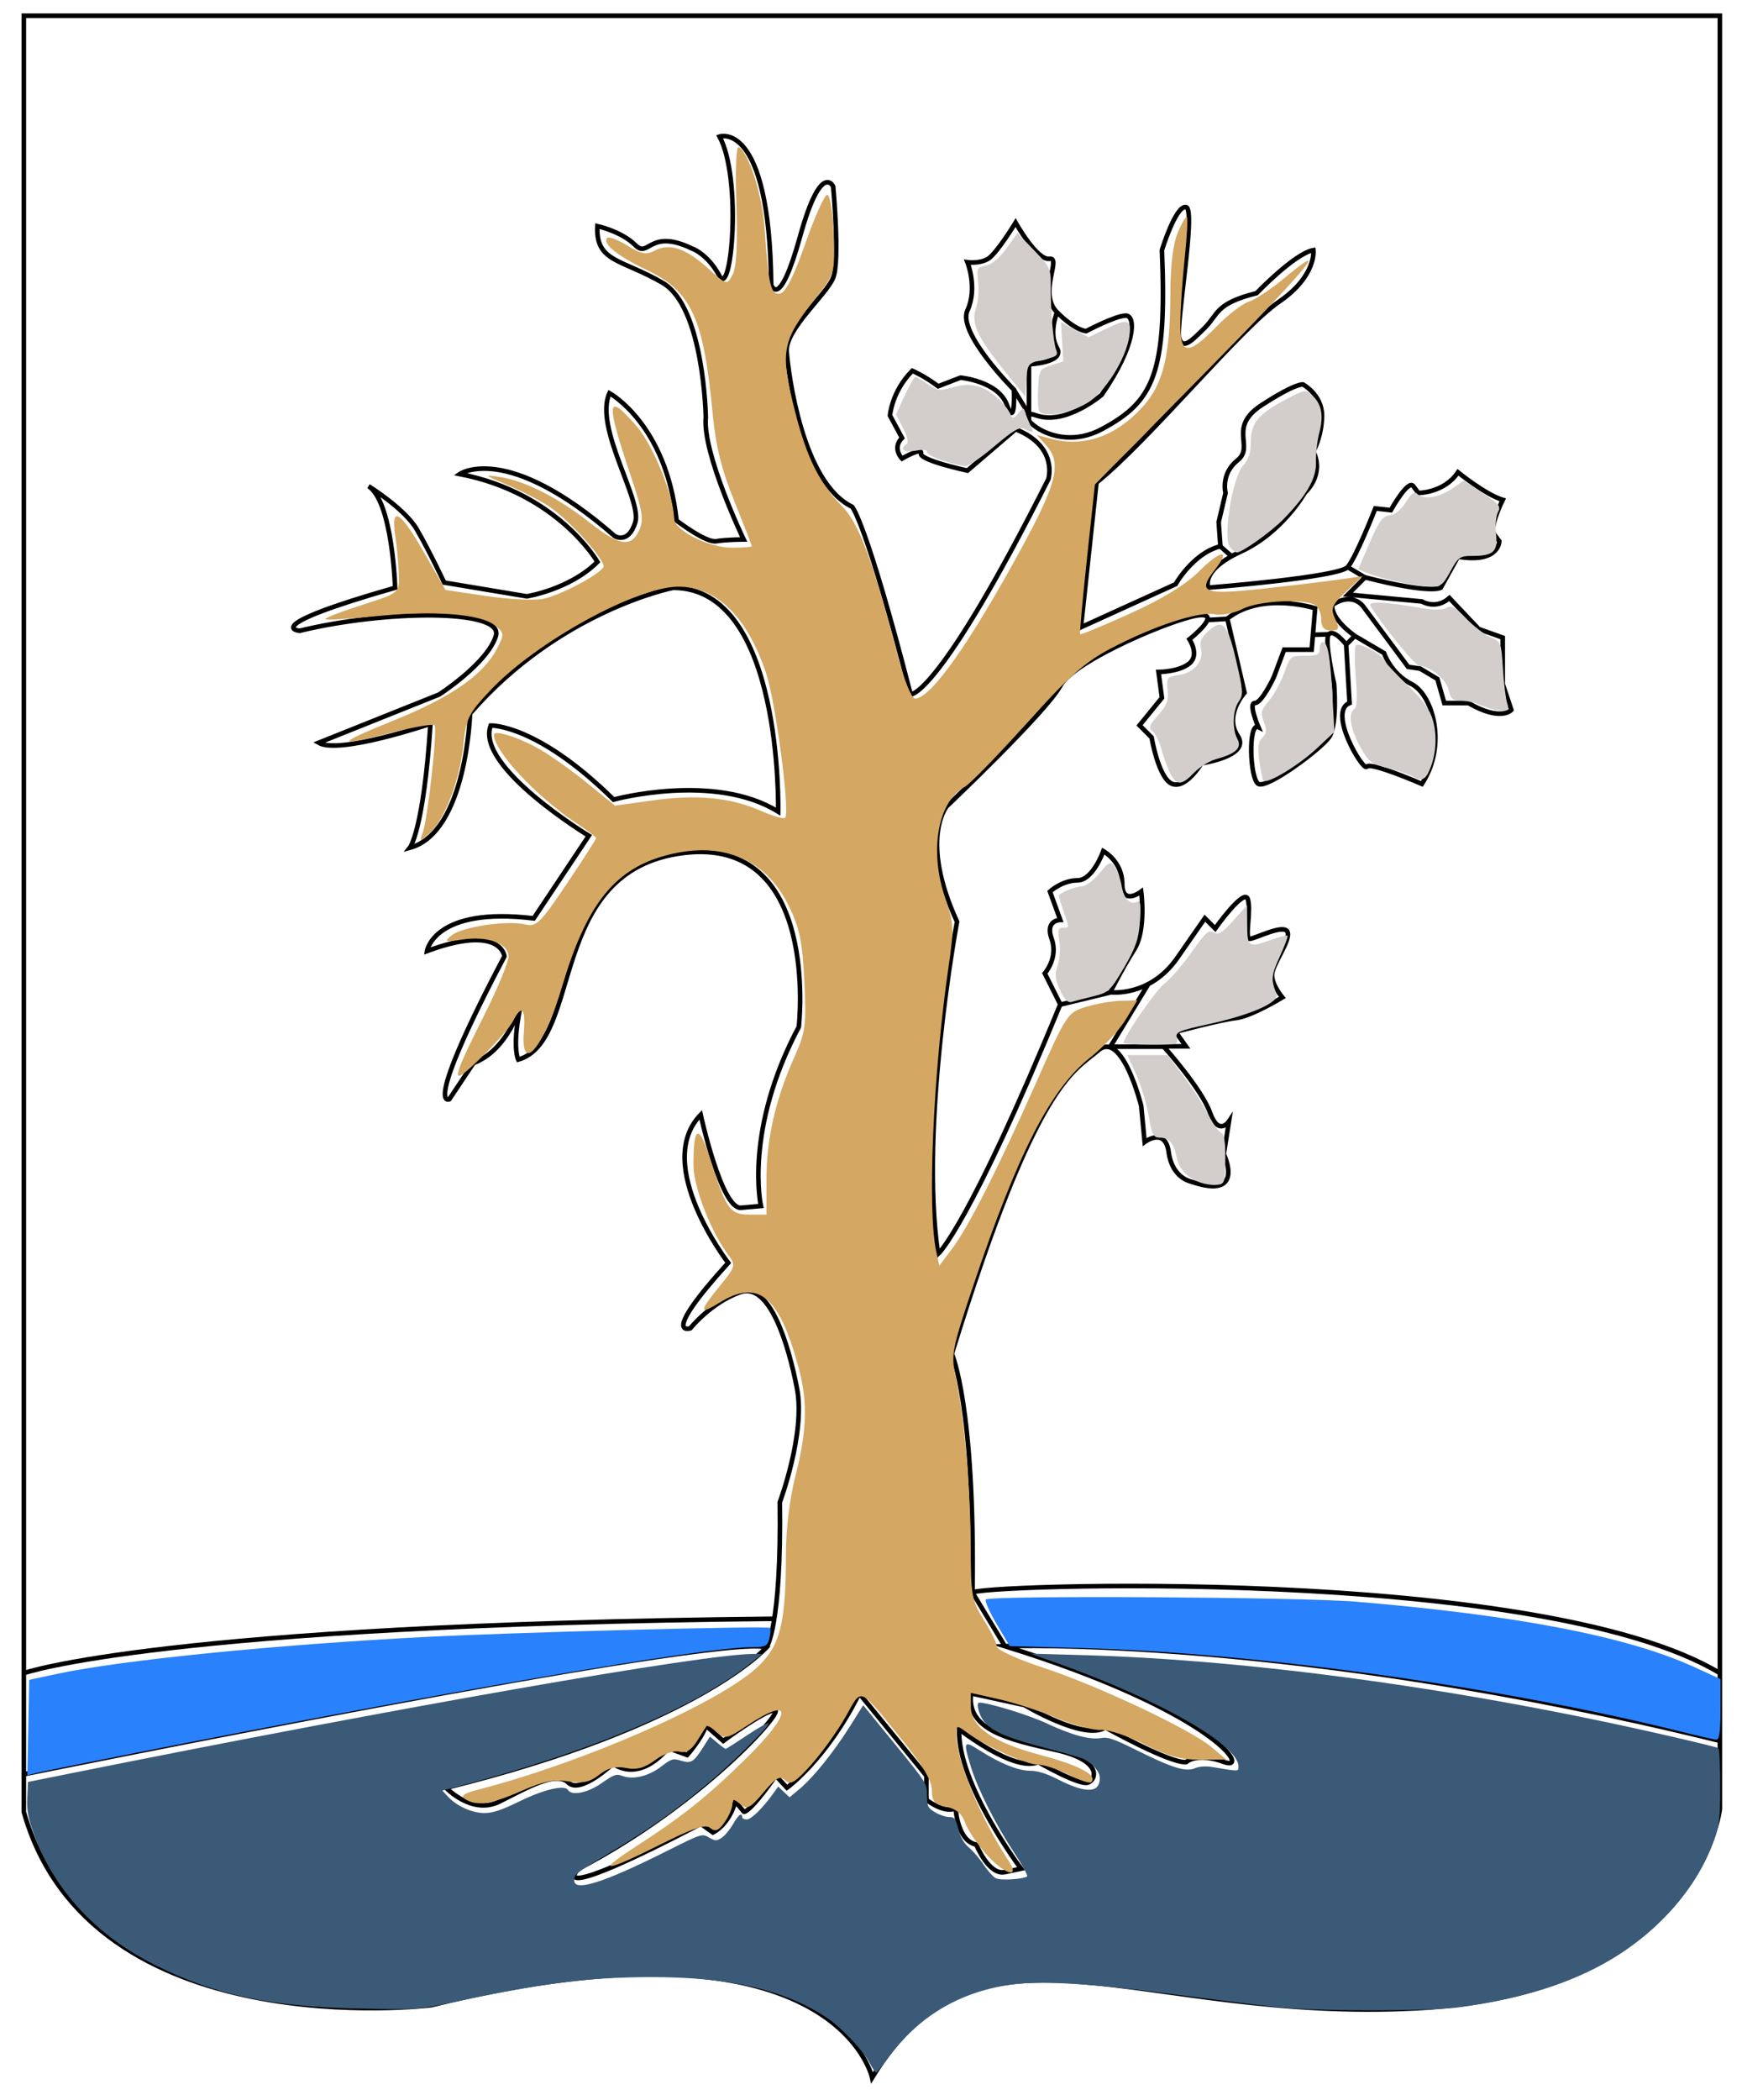 <?xml version="1.0" encoding="UTF-8" standalone="no"?>
<!-- Created with Inkscape (http://www.inkscape.org/) -->

<svg
   width="183.954mm"
   height="221.032mm"
   viewBox="0 0 183.954 221.032"
   version="1.1"
   id="svg1"
   xml:space="preserve"
   inkscape:version="1.3.2 (091e20e, 2023-11-25, custom)"
   sodipodi:docname="gerb.svg"
   xmlns:inkscape="http://www.inkscape.org/namespaces/inkscape"
   xmlns:sodipodi="http://sodipodi.sourceforge.net/DTD/sodipodi-0.dtd"
   xmlns="http://www.w3.org/2000/svg"
   xmlns:svg="http://www.w3.org/2000/svg"><sodipodi:namedview
     id="namedview1"
     pagecolor="#ffffff"
     bordercolor="#000000"
     borderopacity="0.25"
     inkscape:showpageshadow="2"
     inkscape:pageopacity="0.0"
     inkscape:pagecheckerboard="0"
     inkscape:deskcolor="#d1d1d1"
     inkscape:document-units="mm"
     inkscape:zoom="0.73139029"
     inkscape:cx="116.90065"
     inkscape:cy="416.33038"
     inkscape:window-width="1920"
     inkscape:window-height="1017"
     inkscape:window-x="-8"
     inkscape:window-y="-8"
     inkscape:window-maximized="1"
     inkscape:current-layer="layer1"><inkscape:page
       x="0"
       y="0"
       width="183.954"
       height="221.032"
       id="page1"
       margin="0 0 0"
       bleed="0" /></sodipodi:namedview><defs
     id="defs1" /><g
     inkscape:label="Слой 1"
     inkscape:groupmode="layer"
     id="layer1"
     transform="translate(-10.853,-6.512)"><g
       id="g1"
       transform="matrix(0.483,0,0,0.483,-42.217,-27.792)"><path
         class="st0"
         d="M 246.11,261.05"
         id="path1" /><line
         class="st0"
         x1="375.94"
         y1="190.12"
         x2="378.41"
         y2="192.28"
         id="line1" /><line
         class="st0"
         x1="373.1"
         y1="206.13"
         x2="377.45"
         y2="205.88"
         id="line2" /><line
         class="st0"
         x1="396.11"
         y1="209.36"
         x2="399.59"
         y2="209.26"
         id="line3" /><line
         class="st0"
         x1="405.21"
         y1="209.64"
         x2="403.34"
         y2="211.51"
         id="line4" /><line
         class="st0"
         x1="403.71"
         y1="194.63"
         x2="407.47"
         y2="196.88"
         id="line5" /><g
         id="g10">
	<path
   class="st0"
   d="m 115.08,74.45 h 369.74 v 390.79 c 0,0 -4.61,40.13 -65.79,43.42 -61.18,3.29 -95.39,-23.68 -119.03,15.13 0,0 -7.95,-37.5 -96.11,-15.79 0,0 -74.34,9.21 -88.82,-42.11 V 74.45 Z"
   id="path5" />
	<path
   class="st0"
   d="m 115.08,435.63 c 0,0 30.05,-10.53 163.6,-11.84"
   id="path6" />
	<path
   class="st0"
   d="m 321.91,418.14 c -1.86,-1.68 123.44,-6.26 162.91,17.49"
   id="path7" />
	<path
   class="st0"
   d="m 115.13,457.66 c 0,0 151.97,-30.92 161.84,-27.63 0,0 -15.05,17.08 -69.84,30.59 0,0 5.63,6 11.63,3 6,-3 12.38,-6.75 15.01,-4.13 2.63,2.62 9.76,-4.13 9.76,-4.13 0,0 5.25,4.5 12.01,-3.38 l 4.13,1.5 c 0,0 3,-3.35 4.13,-6.37 l 3.75,3.3 c 0,0 9.01,-6.69 11.26,-6.69 2.25,0 -16.14,20.64 -42.78,34.52 0,0 -8.63,8.63 26.64,-9.76 l 2.63,1.88 c 0,0 3.38,-1.5 4.88,-6.75 l 1.88,2.25 c 0,0 1.12,0.38 6.94,-7.88 l 2.44,2.63 c 0,0 8.63,-6.21 15.76,-20.55 l 14.63,17.93 v 5.25 c 0,0 3.75,3 6.38,1.88 0,0 0.38,7.13 4.5,7.88 0,0 2.71,6.75 6.24,6 3.52,-0.75 3.52,-0.75 3.52,-0.75 0,0 -13.88,-18.39 -13.51,-30.4 0,0 12.01,9.46 17.26,7.17 0,0 9.01,5.21 10.88,4.46 1.88,-0.75 3,-4.88 -7.13,-7.13 -10.13,-2.25 -19.51,-4.33 -18.39,-12.3 l 11.63,2.54 c 0,0 13.13,7.88 17.64,4.88 0,0 14.26,7.96 17.64,7.54 0,0 2.25,-2.21 8.26,0 6,2.21 -2.16,-11.06 -47.8,-25.25 0,0 62.5,-2.39 155.92,20.64"
   id="path8" />
	<path
   class="st0"
   d="m 276.97,430.03 c 0,0 3.28,-4.25 2.91,-31.64 0,0 5.63,-15.01 3.75,-24.77 -1.88,-9.76 -6,-23.27 -12.38,-21.01 -6.38,2.25 -10.88,7.88 -10.88,7.88 0,0 -6.75,2.25 8.26,-14.26 0,0 -16.51,-21.39 -6,-32.27 0,0 4.5,20.64 8.81,20.26 4.32,-0.38 4.32,-0.38 4.32,-0.38 0,0 -3.74,-16.51 8.26,-39.03 0,0 4.84,-41.65 -25.16,-37.9 -30.01,3.75 -21.75,40.9 -36.01,45.03 0,0 -1.13,-2.25 0,-9.01 1.13,-6.75 -0.75,6.38 -9.76,9.76 l -5.25,7.88 c 0,0 -6,3 12.01,-31.15 0,0 -0.75,-7.13 -16.89,-1.13 0,0 1.5,-9.76 23.27,-7.13 l 12.01,-18.01 c 0,0 -24.77,-15.01 -21.39,-24.02 0,0 10.05,-0.38 26.79,16.14 0,0 21.99,-6 35.88,2.63 0,0 1.13,-48.78 -22.89,-48.78 0,0 -24.77,4.88 -44.28,27.39 0,0 -0.75,25.89 -13.13,29.27 0,0 3,-3.75 4.5,-27.02 0,0 -19.89,6.75 -24.39,4.13 l 26.27,-10.51 c 0,0 10.51,-6.75 12.38,-12.76 1.88,-6 -24.39,-5.63 -42.78,-1.13 0,0 -9.41,-0.75 20.81,-9.38 0,0 -0.55,-18.76 -5.8,-22.14 0,0 7.88,4.88 10.51,9.38 2.63,4.5 6,11.63 6,11.63 l 18.01,3 c 0,0 9.38,-1.5 15.39,-7.51 0,0 -8.63,-15.01 -30.02,-19.14 0,0 10.13,-7.13 33.77,13.51 0,0 3,1.88 4.5,-3 1.5,-4.88 -9.01,-20.64 -5.63,-28.14 0,0 12.38,6.75 14.63,27.77 0,0 6.38,4.88 8.63,4.5 2.25,-0.38 6,-0.38 6,-0.38 0,0 -9.01,-18.76 -8.26,-26.64 0,0 -0.38,-24.02 -9.38,-29.27 -9.01,-5.25 -14.63,-4.5 -14.26,-12.38 0,0 5.25,1.13 8.26,4.13 3,3 3,-3.75 12.38,0.75 0,0 3.38,1.13 6,6 2.63,4.88 4.88,-21.39 0,-30.4 0,0 10.88,-3.75 11.26,32.27 0,0 1.72,6 6.3,-10.51 4.58,-16.51 7.21,-10.88 7.21,-10.88 0,0 1.5,16.14 0,19.89 -1.5,3.75 -10.51,11.26 -10.13,16.14 0.38,4.88 3.38,28.52 14.26,33.77 0,0 3,3 12.76,40.9 0,0 6,0.75 30.02,-46.91 0,0 2.25,-7.13 -7.13,-10.88 l -10.51,9.01 c 0,0 -10.51,-2.25 -10.13,-3.75 0.38,-1.5 -4.13,1.13 -4.13,1.13 0,0 -2.25,-2.25 0,-4.5 l -2.63,-4.88 c 0,0 0.38,-5.25 4.88,-9.76 0,0 2.63,1.13 5.63,3.38 l 4.88,-1.88 c 0,0 8.26,0.75 10.13,6 1.88,5.25 1.5,-3.38 1.5,-3.38 0,0 -12.38,-12.38 -10.13,-17.26 2.25,-4.88 0,-10.51 0,-10.51 0,0 2.63,0.38 4.5,-0.75 1.88,-1.13 6,-7.88 6,-7.88 0,0 4.6,8.26 7.37,7.88 2.77,-0.38 -2.49,7.51 1.64,11.63 4.13,4.13 6.38,4.13 6.38,4.13 0,0 6.38,-3.38 8.63,-3.38 2.25,0 2.25,6.38 -5.25,17.26 0,0 -7.88,6.75 -14.26,4.5 -6.38,-2.25 3,9.01 14.26,3 11.26,-6.01 14.26,-12.01 13.13,-39.03 0,0 3,-9.76 5.25,-9.38 2.25,0.38 -2.25,25.89 -1.5,28.52 0.75,2.63 2.63,0.75 5.63,-2.25 3,-3 2.25,-5.25 11.26,-7.51 0,0 8.26,-8.63 12.38,-9.38 0,0 0.75,5.63 -7.51,11.26 -8.26,5.63 -28.52,30.4 -39.78,39.4 l -3.38,31.52 20.64,-9.38 c 0,0 3.75,-6.75 9.76,-8.26 l -0.38,-5.25 1.5,-6.38 c 0,0 -1.13,-4.13 2.63,-7.13 3.75,-3 -2.25,-7.13 5.25,-12.01 7.51,-4.88 9.01,-4.5 9.01,-4.5 0,0 4.13,2.25 4.13,6.75 0,4.5 -1.88,7.88 -1.88,7.88 0,0 2.63,4.5 -1.88,9.01 0,0 -4.88,8.63 -13.88,12.76 -9.01,4.13 -7.13,7.88 -7.13,7.88 0,0 28.52,-2.25 30.4,-4.5 1.88,-2.25 6,-12.76 6,-12.76 l 3.38,0.38 c 0,0 3.75,-6.75 4.88,-5.25 1.13,1.5 1.13,1.5 1.13,1.5 0,0 5.63,0 8.63,-4.5 0,0 6,4.88 9.76,6 0,0 -3,6 -1.88,7.51 1.13,1.5 1.13,1.5 1.13,1.5 0,0 0,4.88 -9.01,3.38 l -3.75,6.75 c 0,0 -1.88,1.5 -16.51,-2.25 l -3.75,3.75 16.14,1.5 c 0,0 3,1.88 6,-0.75 l 6.38,6.75 5.25,1.88 v 10.13 l 1.88,5.63 c 0,0 -2.25,2.63 -9.38,-1.5 h -5.25 l -1.5,-5.25 -3.75,-2.25 -2.63,-0.38 -9.76,-13.13 c 0,0 -2.25,-3.38 -6.75,-0.38 0,0 -0.75,2.63 4.88,6.75 l 6.38,3.75 c 0,0 1.5,4.5 6,6.75 4.5,2.25 7.88,13.13 2.25,21.76 0,0 -11.26,-4.88 -12.01,-3.75 -0.75,1.13 -8.63,-12.01 -3.75,-13.88 l -0.75,-12.76 c 0,0 -2.63,-3.38 -3.75,-2.25 -1.13,1.13 1.13,10.88 1.13,10.88 0,0 0.75,9.01 -1.13,11.63 -1.88,2.63 -13.51,11.26 -15.39,10.13 -1.88,-1.13 -2.25,-13.51 0,-12.38 0,0 -2.25,-5.25 -0.75,-5.25 1.5,0 4.13,-5.63 4.13,-5.63 l 2.25,-6 h 6 l 0.75,-9.01 c 0,0 -11.63,-3.75 -19.14,2.25 l 3.75,16.14 c 0,0 -4.49,4.93 -1.5,9.38 2.99,4.45 -7.88,6 -7.88,6 0,0 -3.38,5.63 -6.38,4.5 -3,-1.13 -4.5,-10.13 -4.5,-10.13 l -2.63,-2.63 4.88,-6 -0.75,-5.63 c 0,0 4.5,0 6.75,-1.88 2.25,-1.88 0,-5.25 0,-5.25 0,0 7.13,-5.63 2.25,-5.25 -4.88,0.38 -27.39,9.76 -30.4,15.39 -3.01,5.63 -24.77,26.27 -24.77,26.27 0,0 -6,7.13 2.25,25.14 0,0 -8.26,44.28 -4.13,72.42 0,0 6.75,-6 26.64,-54.41 l -3.38,-6.75 c 0,0 3,-3.38 1.5,-7.51 -1.5,-4.13 1.88,-4.13 1.88,-4.13 l -2.25,-6.19 c 0,0 2.63,-2.44 6,-2.44 3.38,0 5.63,-6.38 5.63,-6.38 0,0 4.13,2.25 4.13,7.13 0,4.88 4.13,1.69 4.13,1.69 0,0 1.13,8.44 -1.5,12.57 -2.63,4.13 -5.25,9.38 -5.25,9.38 0,0 8.63,1.13 14.63,-7.51 6,-8.63 6,-8.63 6,-8.63 l 2.25,2.25 c 0,0 6.38,-9.01 7.13,-6.38 0.75,2.63 -0.75,8.63 0.38,8.63 1.13,0 7.51,-3.38 8.26,-1.5 0.75,1.88 -3.38,7.13 -3.38,9.38 0,2.25 2.25,4.88 2.25,4.88 0,0 -6.75,4.13 -10.13,4.5 -3.38,0.38 -13.13,3 -13.13,3 l 2.25,3.17 h -4.88 c 0,0 8.26,9.21 10.13,14.46 1.88,5.25 4.13,1.88 4.13,1.88 l -1.13,7.13 c 0,0 4.88,10.13 -7.13,6 0,0 -4.13,-0.75 -4.88,-6.38 -0.75,-5.63 -5.25,-2.25 -5.25,-2.25 l -0.75,-7.88 c 0,0 -4.13,-16.65 -9.38,-12.08 -5.25,4.57 -13.51,6.45 -31.9,66.12 0,0 5.09,11.43 4.5,52.03 l 7.04,11.64"
   id="path9" />
	<path
   class="st0"
   d="m 340.3,139.09 c 0,0 -1.86,4.58 0,7.76 1.86,3.18 -6.1,3.58 -6.1,3.58 0,0 0,1.99 0,4.78 0,2.79 0,6.11 0,6.11 l -3.29,-5.35"
   id="path10" />
	<line
   class="st0"
   x1="341.05"
   y1="289.94"
   x2="351.93"
   y2="287.31"
   id="line10" />
	<polyline
   class="st0"
   points="360.16,285.56 351.93,299.12 363.56,299.12  "
   id="polyline10" />
</g></g><path
       style="opacity:1;fill:#3a5a78;fill-opacity:1;stroke:#000000;stroke-width:0;stroke-linecap:round;stroke-linejoin:round;stroke-miterlimit:4;stroke-dasharray:none;stroke-opacity:1;paint-order:stroke fill markers"
       d="m 345.29,818.949 c -2.339,-4.409 -11.038,-13.621 -16.119,-17.071 -16.898,-11.471 -39.315,-16.702 -71.036,-16.575 -25.461,0.102 -42.669,2.374 -82.661,10.911 -8.779,1.874 -11.756,2.02 -32.388,1.588 -35.854,-0.751 -57.268,-5.278 -81.23,-17.172 -23.367,-11.599 -40.303,-29.81 -48.316,-51.954 -2.413,-6.669 -2.932,-9.465 -2.704,-14.573 l 0.282,-6.321 15.952,-3.207 C 159.102,678.031 279.677,656.939 299.386,656.939 h 3.488 l -3.758,3.035 c -22.673,18.31 -65.208,36.212 -119.156,50.148 l -4.215,1.089 2.282,2.445 c 3.517,3.768 9.501,6.456 14.423,6.477 3.33,0.014 6.756,-1.127 14.019,-4.671 9.681,-4.724 17.883,-6.643 19.211,-4.494 1.518,2.456 7.857,1.154 13.449,-2.763 4.849,-3.396 5.79,-3.724 8.136,-2.829 4.249,1.62 10.382,0.163 15.383,-3.655 4.185,-3.194 4.745,-3.364 7.914,-2.391 4.04,1.24 5.046,0.626 8.904,-5.436 l 2.631,-4.134 2.902,2.442 c 1.596,1.343 3.099,2.442 3.34,2.442 0.241,0 4.039,-2.411 8.441,-5.357 4.402,-2.946 8.253,-5.108 8.557,-4.804 0.834,0.834 -14.556,16.038 -24.966,24.666 -12.814,10.62 -22.619,17.538 -37.222,26.261 -14.699,8.781 -14.985,9 -14.985,11.479 0,4.637 11.579,0.964 36.816,-11.679 13.825,-6.926 13.948,-6.965 16.72,-5.375 2.524,1.449 3.009,1.46 5.056,0.119 1.245,-0.816 3.255,-3.218 4.465,-5.338 2.118,-3.71 3.651,-4.928 3.651,-2.902 0,0.532 0.819,0.967 1.821,0.967 1.777,0 6.213,-4.318 10.429,-10.151 l 2.096,-2.9 2.257,2.121 2.257,2.121 3.967,-3.295 c 5.409,-4.493 13.643,-14.724 20.005,-24.858 l 5.288,-8.424 12.678,15.537 c 12.433,15.238 12.678,15.629 12.678,20.29 0,4.325 0.283,4.926 3.142,6.669 1.728,1.054 4.256,1.917 5.618,1.919 2.16,0.003 2.634,0.62 3.711,4.824 0.83,3.238 2.21,5.64 4.205,7.319 1.633,1.374 4.253,4.436 5.821,6.804 1.569,2.368 3.735,4.778 4.815,5.356 1.803,0.965 10.575,0.47 12.473,-0.704 0.408,-0.252 -1.897,-4.468 -5.122,-9.368 -7.348,-11.166 -14.482,-25.274 -17.148,-33.907 -3.231,-10.462 -3.018,-10.888 3.39,-6.79 8.105,5.185 15.352,8.1 20.134,8.1 2.95,0 6.306,1.047 10.996,3.429 11.116,5.647 16.607,5.489 16.607,-0.479 0,-2.602 -2.526,-5.643 -6.284,-7.565 -1.063,-0.544 -7.825,-2.511 -15.025,-4.371 -15.145,-3.913 -21.245,-6.523 -24.62,-10.534 -2.047,-2.433 -3.379,-7.551 -1.965,-7.551 3.667,0 19.562,4.877 26.642,8.174 10.4,4.843 17.398,6.717 21.925,5.871 2.486,-0.465 5.132,0.442 13.535,4.637 14.454,7.216 19.883,8.919 23.568,7.392 1.806,-0.748 4.378,-0.932 6.956,-0.497 10.852,1.83 10.375,1.842 10.375,-0.26 0,-8.575 -31.609,-26.572 -71.89,-40.932 l -10.772,-3.84 20.786,0.584 c 68.247,1.918 153.522,13.738 234.932,32.565 9.305,2.152 17.245,4.11 17.644,4.351 0.399,0.241 0.716,7.047 0.705,15.125 -0.018,13.013 -0.286,15.438 -2.348,21.283 -3.739,10.595 -10.035,20.626 -18.645,29.703 -19.137,20.178 -44.862,31.671 -82.434,36.828 -12.158,1.669 -56.71,1.666 -72.51,-0.005 -6.647,-0.703 -25.137,-2.998 -41.089,-5.1 -33.303,-4.389 -53.24,-5.546 -65.262,-3.789 -20.076,2.935 -36.228,12.596 -48.104,28.771 -2.46,3.351 -4.716,6.092 -5.013,6.092 -0.297,0 -1.562,-1.926 -2.811,-4.28 z"
       id="path2"
       transform="matrix(0.265,0,0,0.265,10.853,6.512)" /><path
       style="opacity:1;fill:#2a81fc;fill-opacity:1;stroke:#000000;stroke-width:0;stroke-linecap:round;stroke-linejoin:round;stroke-miterlimit:4;stroke-dasharray:none;stroke-opacity:1;paint-order:stroke fill markers"
       d="m 11.24,686.183 0.381,-18.955 10.938,-2.345 c 25.768,-5.524 86.317,-11.588 146.98,-14.72 35.113,-1.813 135.504,-4.444 136.373,-3.574 0.375,0.375 0.288,2.248 -0.193,4.163 -0.766,3.051 -1.596,3.482 -6.715,3.482 -19.192,0 -120.263,17.337 -246.489,42.281 -18.868,3.728 -35.959,7.194 -37.981,7.702 l -3.676,0.923 z"
       id="path11"
       transform="matrix(0.265,0,0,0.265,10.853,6.512)" /><path
       style="opacity:1;fill:#2a81fc;fill-opacity:1;stroke:#000000;stroke-width:0;stroke-linecap:round;stroke-linejoin:round;stroke-miterlimit:4;stroke-dasharray:none;stroke-opacity:1;paint-order:stroke fill markers"
       d="M 667.222,687.619 C 596.746,670.089 499.983,656.571 431.325,654.663 l -30.125,-0.837 -5.201,-8.793 c -2.861,-4.836 -4.788,-9.205 -4.284,-9.709 1.71,-1.709 124.8,-0.996 146.984,0.851 63.745,5.307 107.892,13.814 134.278,25.875 l 10.651,4.869 v 12.115 c 0,8.86 -0.459,12.075 -1.709,11.965 -0.94,-0.082 -7.554,-1.603 -14.698,-3.38 z"
       id="path12"
       transform="matrix(0.265,0,0,0.265,10.853,6.512)" /><path
       style="opacity:1;fill:#d4a762;fill-opacity:1;stroke:#000000;stroke-width:0;stroke-linecap:round;stroke-linejoin:round;stroke-miterlimit:4;stroke-dasharray:none;stroke-opacity:1;paint-order:stroke fill markers"
       d="m 391.642,736.217 c -3.533,-3.988 -7.224,-9.545 -8.203,-12.349 -1.207,-3.459 -3.609,-5.464 -7.468,-6.236 -4.672,-0.934 -5.688,-2.106 -5.688,-6.557 0,-3.754 -3.605,-9.861 -11.728,-19.868 -17.714,-21.822 -15.893,-21.074 -22.573,-9.277 -3.208,5.664 -9.346,14.214 -13.64,18.999 -6.376,7.105 -8.273,8.248 -10.343,6.231 -2.07,-2.016 -3.654,-1.137 -8.626,4.785 -5.3,6.313 -6.498,6.916 -9.229,4.65 -2.641,-2.192 -3.138,-2.176 -3.138,0.102 0,1.489 -1.384,4.682 -3.075,7.097 -2.34,3.34 -3.687,3.881 -5.638,2.262 -1.94,-1.61 -6.826,0.014 -20.09,6.675 -21.791,10.944 -25.947,11.308 -9.774,0.854 18.682,-12.075 28.533,-19.933 43.893,-35.014 18.639,-18.3 18.939,-25.367 0.558,-13.173 -8.025,5.324 -8.868,5.504 -12.097,2.582 -1.909,-1.728 -3.729,-2.784 -4.044,-2.347 -0.315,0.437 -2.022,3.113 -3.792,5.947 -2.241,3.587 -4.362,4.854 -6.982,4.169 -2.164,-0.566 -6.244,0.85 -9.601,3.333 -4.272,3.159 -7.387,4.007 -11.61,3.162 -4.122,-0.824 -7.163,-0.06 -10.64,2.675 -3.748,2.948 -6.574,3.557 -12.276,2.645 -5.613,-0.898 -10.151,0.029 -18.734,3.825 -11.895,5.261 -17.728,6.1 -22.295,3.21 -2.016,-1.276 -0.469,-2.327 5.801,-3.942 40.58,-10.452 93.603,-33.59 109.608,-47.831 9.669,-8.603 12.057,-17.516 12.057,-44.996 0,-10.5 1.454,-22.516 3.867,-31.95 4.511,-17.637 4.837,-29.108 1.211,-42.539 -7.745,-28.683 -15.993,-35.49 -31.437,-25.946 -8.237,5.091 -8.214,3.537 0.096,-6.605 6.119,-7.468 6.39,-8.35 3.657,-11.927 -7.057,-9.237 -14.13,-27.302 -14.131,-36.092 -0.003,-15.883 2.136,-16.609 6.698,-2.275 6.315,19.843 7.804,21.936 15.605,21.936 h 6.7 v -14.096 c 0,-15.901 3.626,-31.814 10.985,-48.214 4.581,-10.209 4.924,-12.758 4.077,-30.34 -0.763,-15.84 -1.855,-21.097 -6.25,-30.08 -9.362,-19.136 -27.351,-26.169 -50.053,-19.57 -19.533,5.679 -30.416,19.715 -39.866,51.42 -7.287,24.449 -16.65,35.712 -15.271,18.369 0.756,-9.506 -0.86,-11.135 -4.316,-4.351 -1.219,2.393 -6.98,8.971 -12.804,14.618 -12.458,12.081 -12.295,10.307 1.605,-17.483 5.176,-10.35 9.412,-20.595 9.412,-22.768 0,-5.219 -8.213,-8.26 -18.282,-6.77 -7.161,1.06 -7.517,0.915 -4.221,-1.719 4.216,-3.368 22.243,-6.004 29.172,-4.265 4.334,1.088 5.95,-0.497 16.471,-16.143 6.416,-9.542 11.665,-17.702 11.665,-18.133 0,-0.431 -3.653,-3.201 -8.118,-6.156 -15.647,-10.355 -32.488,-28.443 -32.488,-34.894 0,-2.171 10.25,1.121 18.577,5.967 4.368,2.542 12.793,8.573 18.721,13.402 l 10.778,8.78 15.117,-2.11 c 17.485,-2.441 30.918,-1.129 42.97,4.197 4.684,2.07 8.976,3.304 9.538,2.742 2.058,-2.058 -3.768,-46.195 -7.599,-57.565 -7.572,-22.477 -19.647,-34.318 -34.918,-34.241 -16.694,0.084 -56.44,21.971 -74.418,40.98 -8.973,9.487 -9.82,11.214 -10.99,22.413 -1.442,13.792 -7.488,29.365 -13.42,34.567 -3.897,3.417 -3.976,3.412 -2.666,-0.166 2.012,-5.493 5.982,-41.52 4.715,-42.787 -0.602,-0.602 -8.084,0.69 -16.626,2.871 -23.22,5.929 -23.012,4.724 0.852,-4.943 22.577,-9.145 35.254,-18.005 40.626,-28.392 2.927,-5.66 2.881,-6.143 -0.873,-9.183 -5.615,-4.547 -24.308,-6.004 -47.06,-3.67 -10.737,1.102 -19.869,1.656 -20.294,1.231 -0.425,-0.425 5.986,-2.926 14.246,-5.559 14.903,-4.749 15.018,-4.837 14.967,-11.407 -0.028,-3.642 -0.659,-10.719 -1.402,-15.727 -1.899,-12.798 1.771,-10.64 11.842,6.963 l 8.068,14.102 16.265,2.42 c 8.946,1.331 19.15,1.818 22.676,1.082 6.738,-1.406 21.834,-9.357 23.798,-12.535 1.31,-2.12 -12.341,-17.571 -20.926,-23.683 -3.142,-2.237 -10.592,-6.147 -16.556,-8.689 -10.228,-4.359 -10.41,-4.551 -3.215,-3.381 9.905,1.611 22.979,8.312 35.452,18.172 11.569,9.145 16.31,9.858 19.468,2.928 1.903,-4.177 1.368,-7.613 -3.385,-21.753 -10.105,-30.055 -9.627,-33.585 2.609,-19.29 6.451,7.537 14.606,27.739 14.606,36.183 0,4.801 13.595,11.754 22.983,11.754 4.375,0 7.955,-0.266 7.955,-0.591 0,-0.325 -3.13,-8.352 -6.955,-17.839 -5.115,-12.685 -7.396,-21.907 -8.621,-34.86 -3.592,-37.967 -8.448,-48.55 -26.151,-56.999 -11.813,-5.638 -17.881,-10.573 -15.692,-12.762 0.627,-0.627 4.197,0.748 7.932,3.057 5.558,3.435 7.541,3.796 10.917,1.99 5.801,-3.104 12.31,-0.949 21.089,6.982 7.553,6.824 7.56,6.826 9.843,2.56 1.538,-2.873 2.026,-12.029 1.494,-28.014 -0.463,-13.921 -0.065,-23.298 0.962,-22.663 4.058,2.508 9.351,19.091 10.235,32.067 1.561,22.918 2.488,26.846 6.175,26.141 2.22,-0.425 5.452,-6.842 10.041,-19.94 3.722,-10.623 7.638,-19.314 8.701,-19.314 1.084,0 2.178,6.889 2.491,15.685 0.555,15.632 0.532,15.717 -6.946,25.178 -13.732,17.372 -14.452,21.366 -8.232,45.683 4.607,18.015 9.727,28.314 18.373,36.96 6.86,6.86 12.181,21.072 22.351,59.702 2.555,9.706 5.47,16.919 6.837,16.919 6.232,0 21.78,-21.992 42.504,-60.118 13.985,-25.73 15.843,-33.57 9.591,-40.478 l -3.718,-4.108 5.748,1.527 c 13.056,3.468 25.759,-0.999 36.432,-12.812 8.057,-8.918 10.889,-20.531 10.889,-44.656 0,-11.132 1.051,-19.884 2.926,-24.372 1.609,-3.851 3.262,-6.651 3.674,-6.222 0.411,0.429 0.012,7.741 -0.888,16.249 -0.9,8.508 -1.683,20.037 -1.74,25.62 -0.133,12.939 2.978,13.303 14.283,1.672 4.533,-4.664 10.328,-9.132 12.879,-9.929 2.551,-0.797 8.806,-4.922 13.9,-9.168 20.223,-16.853 9.188,-3.704 -31.894,38.005 l -43.111,43.769 -3.164,29.459 c -1.74,16.202 -2.95,29.699 -2.688,29.993 0.261,0.294 9.207,-3.414 19.878,-8.241 12.86,-5.816 22.096,-11.468 27.389,-16.761 8.563,-8.563 12.861,-9.005 6.286,-0.647 -7.205,9.16 -4.575,10.17 19.561,7.508 11.926,-1.315 25.599,-2.962 30.384,-3.659 l 8.701,-1.268 -6.514,6.128 c -5.744,5.403 -6.263,6.678 -4.392,10.784 1.852,4.065 1.636,4.656 -1.704,4.656 -2.746,0 -3.826,-1.306 -3.826,-4.627 0,-2.545 -1.376,-5.155 -3.059,-5.801 -5.881,-2.257 -22.321,-1.147 -28.223,1.905 -3.274,1.693 -8.234,2.635 -11.022,2.093 -6.321,-1.228 -24.252,4.658 -41.124,13.499 -10.447,5.474 -16.754,11.074 -33.701,29.921 -11.467,12.752 -22.48,24.059 -24.473,25.126 -10.878,5.822 -14.268,25.795 -7.597,44.773 3.203,9.114 3.318,11.735 1.157,26.539 -6.128,41.998 -8.51,96.445 -4.948,113.103 l 1.24,5.798 5.116,-6.765 c 6.479,-8.567 18.372,-32.108 33.7,-66.706 11.667,-26.334 12.196,-27.132 19.441,-29.339 4.096,-1.248 10.364,-2.335 13.928,-2.417 l 6.481,-0.149 -4.547,7.552 c -2.501,4.153 -8.898,10.992 -14.215,15.197 -15.64,12.367 -28.74,37.91 -46.344,90.367 -8.568,25.53 -8.966,27.621 -6.993,36.738 3.311,15.302 5.894,44.588 5.93,67.231 0.031,19.199 0.436,21.462 5.19,28.993 2.836,4.492 5.156,9.237 5.156,10.544 0,1.307 8.339,5.108 18.53,8.447 21.54,7.057 58.476,24.484 66.87,31.55 l 5.801,4.883 -10.207,0.07 c -7.736,0.053 -13.118,-1.414 -22.236,-6.06 -6.616,-3.371 -14.466,-5.965 -17.443,-5.763 -2.977,0.202 -10.808,-1.9 -17.402,-4.671 -6.594,-2.771 -16.992,-6.16 -23.107,-7.533 l -11.118,-2.495 v 5.389 c 0,8.189 8.831,14.306 27.947,19.355 15.123,3.995 22.594,8.025 19.889,10.729 -0.58,0.58 -4.585,-0.746 -8.9,-2.947 -4.315,-2.201 -9.837,-4.011 -12.272,-4.021 -4.648,-0.02 -20.699,-7.287 -28.114,-12.729 -4.114,-3.019 -4.351,-2.989 -4.351,0.559 0,10.168 9.385,32.891 20.806,50.377 4.895,7.494 -1.793,5.366 -9.116,-2.9 z"
       id="path13"
       transform="matrix(0.265,0,0,0.265,10.853,6.512)" /><path
       style="opacity:1;fill:#d3cecb;fill-opacity:1;stroke:#000000;stroke-width:0;stroke-linecap:round;stroke-linejoin:round;stroke-miterlimit:4;stroke-dasharray:none;stroke-opacity:1;paint-order:stroke fill markers"
       d="m 421.168,393.202 c -1.989,-4.411 -2.156,-6.199 -0.913,-9.765 0.837,-2.401 1.141,-6.75 0.675,-9.663 -0.692,-4.329 -0.44,-5.297 1.379,-5.297 2.702,0 2.695,0.305 0.16,-6.878 -1.136,-3.22 -1.905,-5.983 -1.709,-6.139 1.923,-1.538 6.868,-3.39 9.054,-3.39 1.499,0 4.647,-2.307 6.996,-5.127 4.023,-4.83 4.38,-4.981 6.153,-2.608 1.035,1.385 2.281,4.875 2.767,7.755 0.867,5.132 3.635,7.688 6.444,5.952 0.942,-0.582 1.205,2.042 0.786,7.857 -0.514,7.132 -1.678,10.52 -6.353,18.489 -5.359,9.136 -6.135,9.858 -12.189,11.342 -3.556,0.871 -7.444,1.874 -8.64,2.229 -1.505,0.446 -2.924,-1.018 -4.61,-4.755 z"
       id="path14"
       transform="matrix(0.265,0,0,0.265,10.853,6.512)" /><path
       style="opacity:1;fill:#d3cecb;fill-opacity:1;stroke:#000000;stroke-width:0;stroke-linecap:round;stroke-linejoin:round;stroke-miterlimit:4;stroke-dasharray:none;stroke-opacity:1;paint-order:stroke fill markers"
       d="m 446.41,414.328 c 0,-2.416 12.91,-21.174 16.295,-23.677 2.302,-1.702 7.131,-7.29 10.732,-12.417 5.456,-7.769 6.925,-9.085 8.811,-7.895 1.833,1.156 3.31,0.27 7.767,-4.661 l 5.503,-6.089 0.056,7.862 c 0.063,8.843 0.422,9.058 9.668,5.796 3.22,-1.136 6.075,-1.845 6.344,-1.575 0.27,0.27 -1.119,4.005 -3.086,8.301 -3.391,7.408 -3.551,9.258 -1.276,14.776 1.355,3.288 -9.885,8.295 -27.033,12.043 -11.967,2.616 -13.299,3.204 -12.555,5.549 0.774,2.438 0.054,2.623 -10.198,2.623 -6.067,0 -11.03,-0.286 -11.03,-0.635 z"
       id="path15"
       transform="matrix(0.265,0,0,0.265,10.853,6.512)" /><path
       style="opacity:1;fill:#d3cecb;fill-opacity:1;stroke:#000000;stroke-width:0;stroke-linecap:round;stroke-linejoin:round;stroke-miterlimit:4;stroke-dasharray:none;stroke-opacity:1;paint-order:stroke fill markers"
       d="m 476.518,469.525 c -5.193,-2.118 -7.986,-5.2 -8.996,-9.926 -1.202,-5.628 -3.003,-7.72 -6.646,-7.72 -2.589,0 -3.168,-1.139 -4.482,-8.809 -0.83,-4.845 -3.074,-12.228 -4.987,-16.407 l -3.479,-7.598 h 8.012 8.012 l 6.409,8.525 c 3.525,4.689 7.909,11.486 9.742,15.104 1.834,3.618 4.131,6.885 5.106,7.259 1.241,0.476 1.737,3.634 1.653,10.532 -0.114,9.486 -0.246,9.863 -3.537,10.137 -1.88,0.157 -4.944,-0.337 -6.808,-1.097 z"
       id="path16"
       transform="matrix(0.265,0,0,0.265,10.853,6.512)" /><path
       style="opacity:1;fill:#d3cecb;fill-opacity:1;stroke:#000000;stroke-width:0;stroke-linecap:round;stroke-linejoin:round;stroke-miterlimit:4;stroke-dasharray:none;stroke-opacity:1;paint-order:stroke fill markers"
       d="m 465.047,307.291 c -1.068,-2.068 -2.627,-6.303 -3.463,-9.412 -0.836,-3.108 -2.437,-6.413 -3.558,-7.343 -1.765,-1.465 -1.472,-2.336 2.186,-6.502 3.447,-3.926 4.134,-5.759 3.733,-9.966 -0.478,-5.015 -0.353,-5.177 4.637,-5.975 6.033,-0.965 9.826,-5.649 8.584,-10.599 -0.597,-2.378 0.091,-4.111 2.55,-6.421 6.005,-5.641 7.984,-3.704 11.449,11.209 2.812,12.101 2.915,13.706 1.058,16.357 -2.432,3.472 -2.69,10.904 -0.519,14.96 1.845,3.448 -0.662,5.803 -8.4,7.886 -2.691,0.725 -6.671,3.173 -8.843,5.441 -4.89,5.104 -6.924,5.182 -9.413,0.364 z"
       id="path17"
       transform="matrix(0.265,0,0,0.265,10.853,6.512)" /><path
       style="opacity:1;fill:#d3cecb;fill-opacity:1;stroke:#000000;stroke-width:0;stroke-linecap:round;stroke-linejoin:round;stroke-miterlimit:4;stroke-dasharray:none;stroke-opacity:1;paint-order:stroke fill markers"
       d="m 501.966,309.978 c -0.386,-0.624 -1.111,-4.221 -1.611,-7.993 -0.702,-5.293 -0.422,-7.345 1.226,-8.993 1.748,-1.748 1.854,-2.881 0.583,-6.248 -1.383,-3.663 -1.155,-4.585 2.078,-8.427 1.996,-2.373 4.712,-7.361 6.035,-11.084 2.373,-6.682 2.481,-6.77 8.236,-6.77 4.92,0 5.832,-0.427 5.832,-2.735 0,-1.504 0.544,-2.735 1.208,-2.735 2.007,0 3.003,5.415 3.85,20.937 l 0.807,14.785 -6.853,6.434 c -7.419,6.965 -20.255,14.664 -21.389,12.829 z"
       id="path18"
       transform="matrix(0.265,0,0,0.265,10.853,6.512)" /><path
       style="opacity:1;fill:#d3cecb;fill-opacity:1;stroke:#000000;stroke-width:0;stroke-linecap:round;stroke-linejoin:round;stroke-miterlimit:4;stroke-dasharray:none;stroke-opacity:1;paint-order:stroke fill markers"
       d="m 561.049,308.281 c -1.244,-0.726 -5.551,-2.149 -9.571,-3.162 -6.651,-1.676 -7.645,-2.447 -11.038,-8.551 -3.892,-7.004 -4.864,-13.405 -2.277,-15.003 1.038,-0.642 1.216,-4.518 0.566,-12.326 -0.522,-6.264 -0.539,-12.052 -0.039,-12.862 0.975,-1.578 10.5,3.464 11.483,6.079 0.295,0.784 4.388,5.139 9.097,9.677 6.43,6.198 8.967,9.757 10.19,14.299 1.701,6.316 1.09,13.901 -1.593,19.79 -1.686,3.701 -3.215,4.163 -6.818,2.059 z"
       id="path19"
       transform="matrix(0.265,0,0,0.265,10.853,6.512)" /><path
       style="opacity:1;fill:#d3cecb;fill-opacity:1;stroke:#000000;stroke-width:0;stroke-linecap:round;stroke-linejoin:round;stroke-miterlimit:4;stroke-dasharray:none;stroke-opacity:1;paint-order:stroke fill markers"
       d="m 588.79,280.235 c -2.53,-1.099 -6.327,-1.997 -8.437,-1.997 -3.171,0 -3.996,-0.729 -4.759,-4.201 -0.92,-4.189 -7.282,-9.406 -11.6,-9.511 -1.641,-0.04 -14.995,-16.462 -19.456,-23.926 -1.118,-1.872 6.061,-1.566 19.769,0.841 5.217,0.916 8.685,0.92 10.383,0.011 2.091,-1.119 3.51,-0.364 7.89,4.198 2.937,3.059 7.274,6.394 9.637,7.411 4.192,1.804 4.313,2.108 4.967,12.488 0.368,5.852 1.121,12.024 1.673,13.716 0.853,2.613 0.517,3.068 -2.232,3.023 -1.78,-0.029 -5.306,-0.952 -7.836,-2.051 z"
       id="path20"
       transform="matrix(0.265,0,0,0.265,10.853,6.512)" /><path
       style="opacity:1;fill:#d3cecb;fill-opacity:1;stroke:#000000;stroke-width:0;stroke-linecap:round;stroke-linejoin:round;stroke-miterlimit:4;stroke-dasharray:none;stroke-opacity:1;paint-order:stroke fill markers"
       d="m 555.563,231.14 c -4.261,-0.934 -9.58,-2.457 -11.818,-3.384 l -4.07,-1.686 4.551,-10.491 c 3.776,-8.703 5.138,-10.563 7.999,-10.917 2.204,-0.273 4.519,-2.159 6.415,-5.227 2.113,-3.419 3.389,-4.378 4.434,-3.333 2.466,2.466 8.483,1.643 13.656,-1.867 l 4.913,-3.334 7.503,4.941 c 6.579,4.332 7.325,5.273 6.06,7.636 -0.793,1.482 -1.138,5.392 -0.767,8.687 0.787,6.986 -1.044,8.648 -9.533,8.648 -4.808,0 -5.526,0.514 -8.607,6.153 -3.037,5.559 -3.825,6.139 -8.175,6.013 -2.648,-0.077 -8.301,-0.904 -12.562,-1.838 z"
       id="path21"
       transform="matrix(0.265,0,0,0.265,10.853,6.512)" /><path
       style="opacity:1;fill:#d3cecb;fill-opacity:1;stroke:#000000;stroke-width:0;stroke-linecap:round;stroke-linejoin:round;stroke-miterlimit:4;stroke-dasharray:none;stroke-opacity:1;paint-order:stroke fill markers"
       d="m 488.774,217.369 c -3.022,-3.642 0.912,-27.915 5.278,-32.562 2.126,-2.263 2.947,-4.869 2.947,-9.357 0,-7.437 3.123,-11.15 14.298,-17.001 7.134,-3.735 7.474,-3.783 10.092,-1.414 3.747,3.391 4.622,7.978 2.833,14.857 -0.837,3.218 -1.434,8.473 -1.327,11.676 0.214,6.437 -3.585,13.079 -13.003,22.732 -4.823,4.943 -16.341,13.144 -18.462,13.144 -0.513,0 -1.708,-0.934 -2.655,-2.076 z"
       id="path22"
       transform="matrix(0.265,0,0,0.265,10.853,6.512)" /><path
       style="opacity:1;fill:#d3cecb;fill-opacity:1;stroke:#000000;stroke-width:0;stroke-linecap:round;stroke-linejoin:round;stroke-miterlimit:4;stroke-dasharray:none;stroke-opacity:1;paint-order:stroke fill markers"
       d="m 412.859,163.058 c -0.432,-1.126 -0.597,-5.28 -0.366,-9.231 0.401,-6.87 0.629,-7.252 5.205,-8.745 l 4.785,-1.561 -0.455,-7.789 -0.455,-7.789 5.483,3.003 5.483,3.003 6.288,-3.055 c 9.332,-4.534 10.827,-4.175 9.947,2.385 -1.224,9.128 -9.722,22.661 -16.853,26.84 -7.501,4.396 -17.889,5.997 -19.063,2.939 z"
       id="path23"
       transform="matrix(0.265,0,0,0.265,10.853,6.512)" /><path
       style="opacity:1;fill:#d3cecb;fill-opacity:1;stroke:#000000;stroke-width:0;stroke-linecap:round;stroke-linejoin:round;stroke-miterlimit:4;stroke-dasharray:none;stroke-opacity:1;paint-order:stroke fill markers"
       d="m 398.922,147.027 c -10.682,-13.206 -13.168,-18.721 -11.106,-24.636 0.827,-2.373 1.203,-6.979 0.836,-10.237 -0.63,-5.592 -0.456,-5.965 3.123,-6.681 2.428,-0.486 5.358,-2.941 8.151,-6.83 l 4.361,-6.072 6.654,6.903 c 6.23,6.463 6.649,7.348 6.574,13.874 -0.112,9.721 1.009,22.928 2.182,25.713 0.76,1.805 0.101,2.533 -2.9,3.203 -8.587,1.919 -8.515,1.848 -8.942,8.709 l -0.411,6.588 z"
       id="path24"
       transform="matrix(0.265,0,0,0.265,10.853,6.512)" /><path
       style="opacity:1;fill:#d3cecb;fill-opacity:1;stroke:#000000;stroke-width:0;stroke-linecap:round;stroke-linejoin:round;stroke-miterlimit:4;stroke-dasharray:none;stroke-opacity:1;paint-order:stroke fill markers"
       d="m 374.971,183.076 c -3.572,-1.098 -6.494,-2.662 -6.494,-3.475 0,-0.949 -1.714,-1.157 -4.785,-0.58 -4.539,0.851 -6.559,-0.703 -3.428,-2.638 0.829,-0.512 0.27,-2.969 -1.433,-6.308 l -2.79,-5.469 3.408,-7.445 c 1.875,-4.095 3.809,-7.445 4.298,-7.445 0.49,0 2.715,1.3 4.946,2.888 3.674,2.616 4.616,2.732 10.006,1.222 4.59,-1.285 7.061,-1.299 10.808,-0.062 4.465,1.474 10.485,7.018 12.251,11.283 0.535,1.293 1.285,1.069 2.828,-0.843 2.064,-2.559 2.113,-2.559 2.92,0 0.452,1.431 1.397,3.679 2.1,4.995 1.434,2.683 0.788,2.97 -2.602,1.156 -1.79,-0.958 -4.449,0.584 -11.79,6.836 -5.214,4.44 -10.44,8.03 -11.614,7.978 -1.174,-0.052 -5.057,-0.994 -8.629,-2.092 z"
       id="path25"
       transform="matrix(0.265,0,0,0.265,10.853,6.512)" /></g><style
     type="text/css"
     id="style1">
	.st0{fill:none;stroke:#000000;stroke-miterlimit:10;}
</style></svg>
